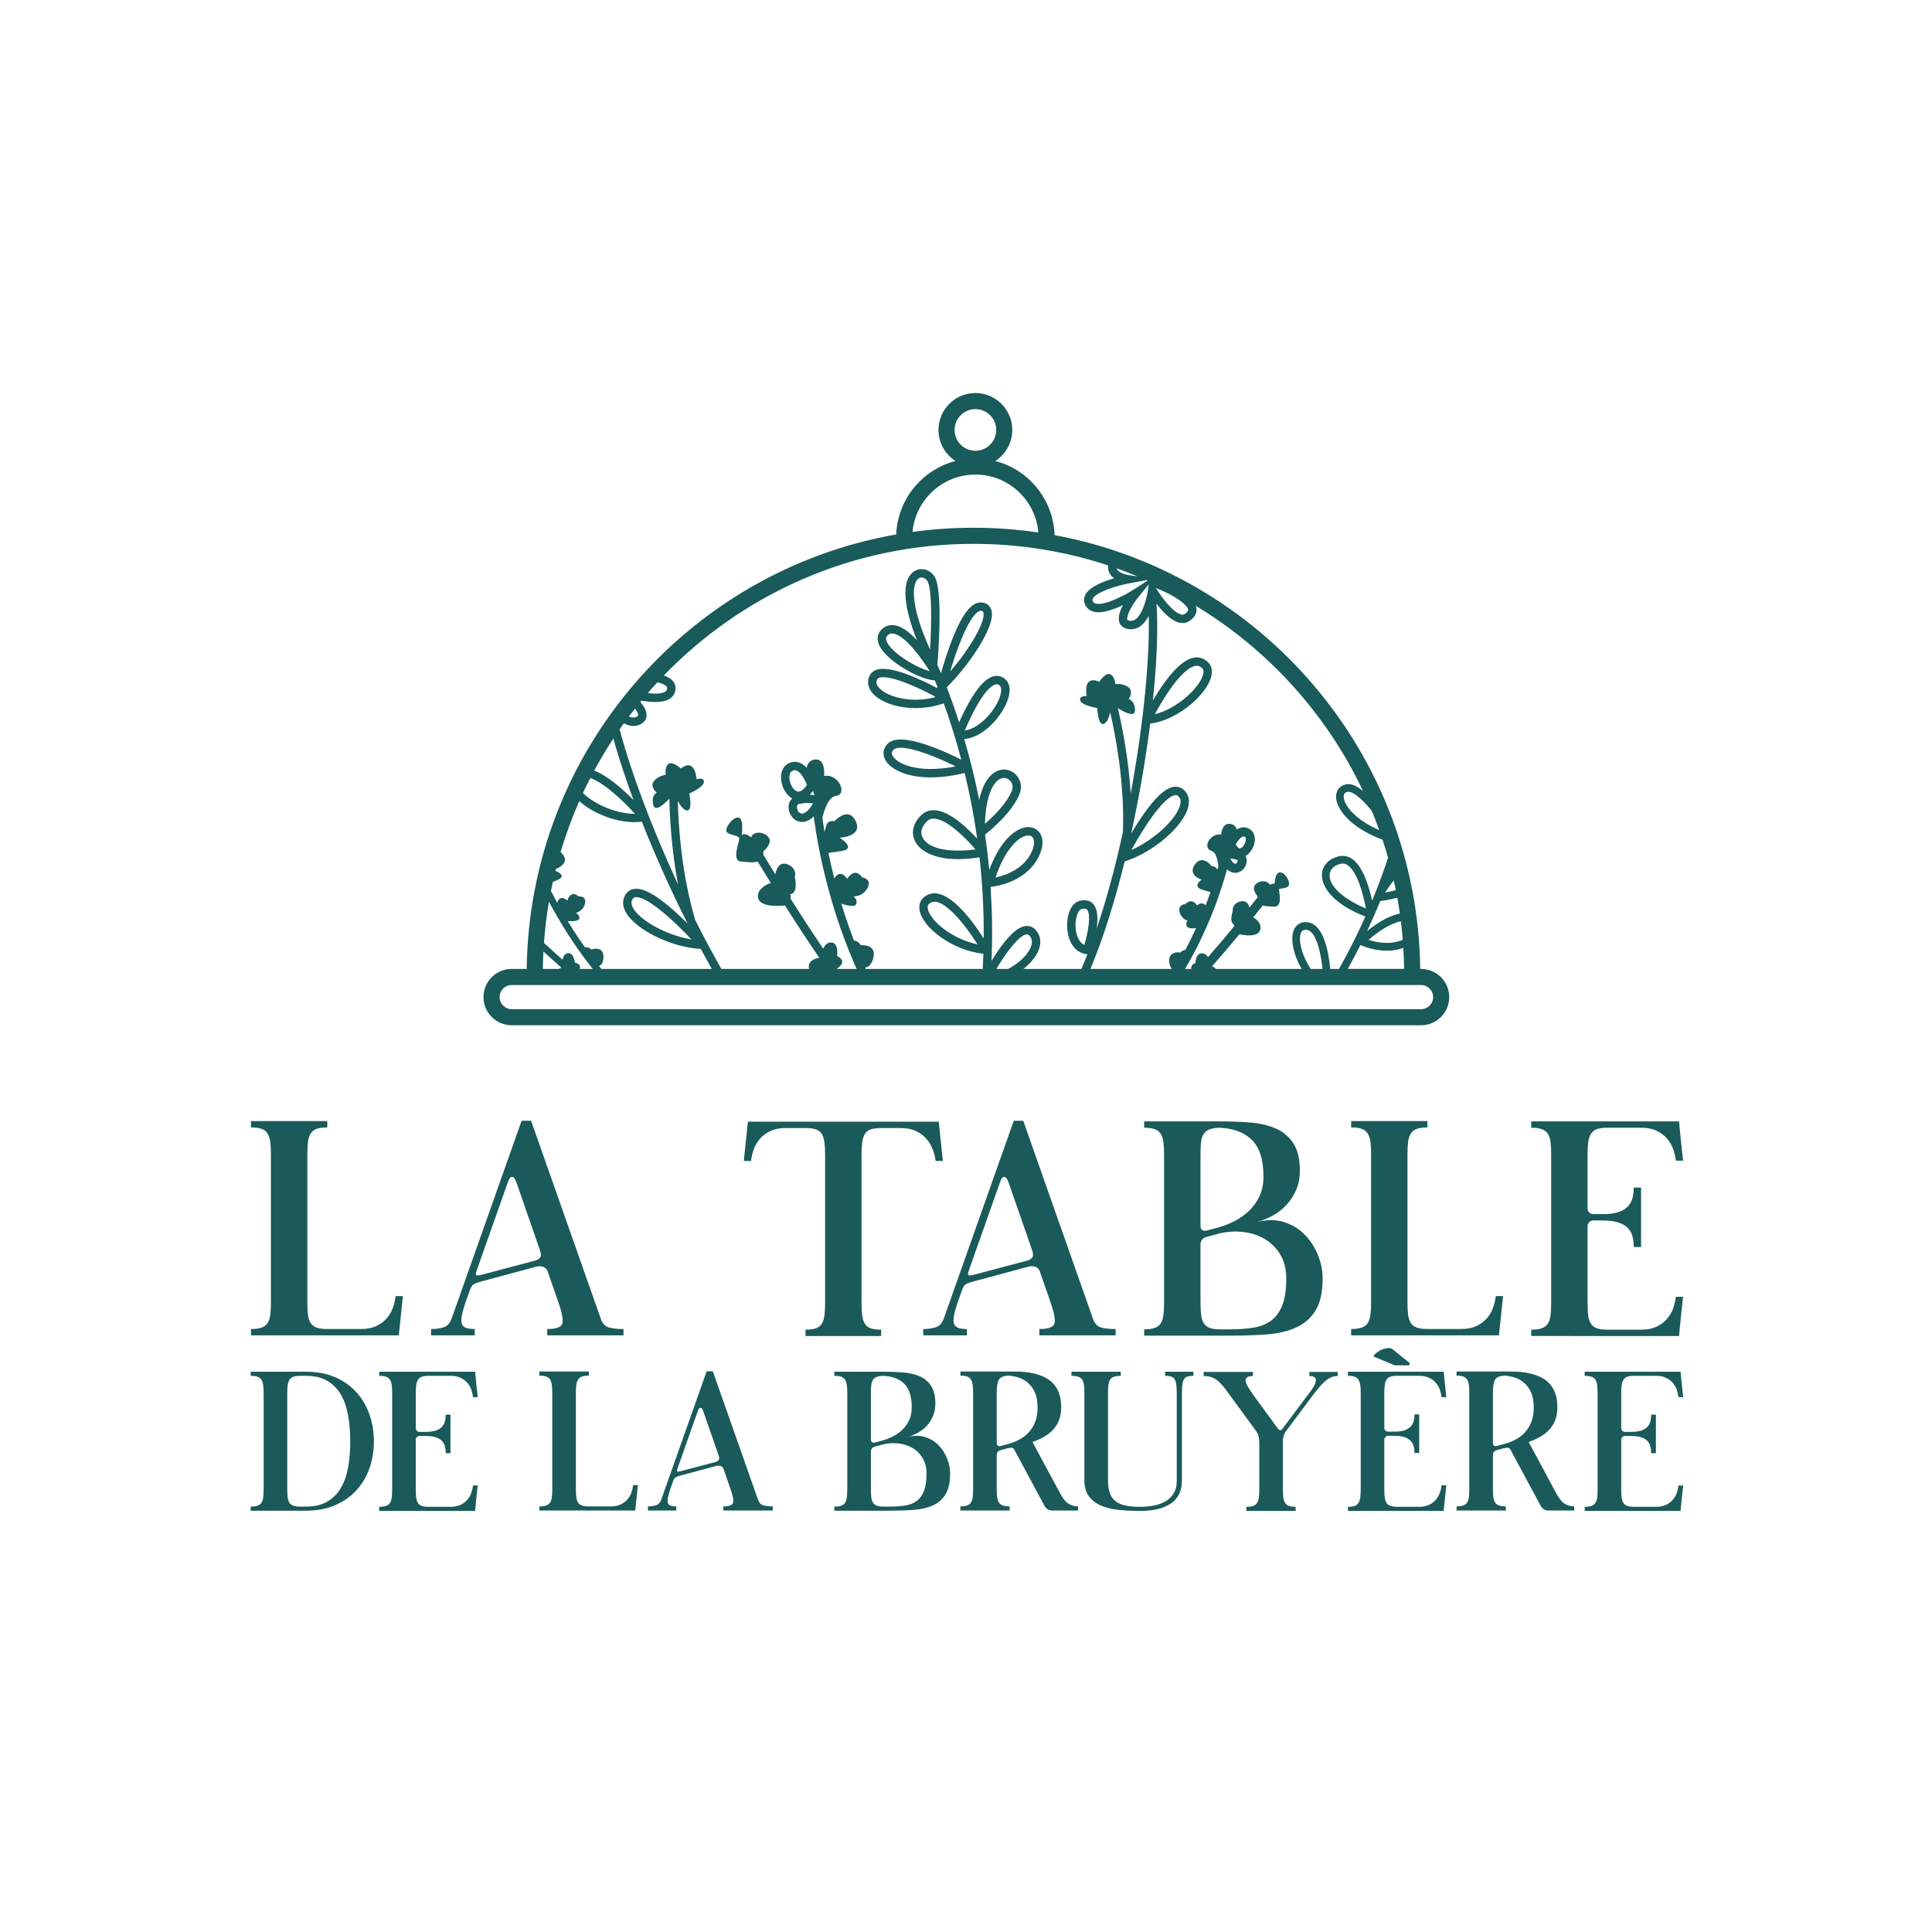 <?xml version="1.0" encoding="UTF-8" standalone="no"?>
<!-- Created with Inkscape (http://www.inkscape.org/) -->

<svg
   version="1.1"
   id="svg2"
   xml:space="preserve"
   width="1333.333"
   height="1333.333"
   viewBox="0 0 1333.333 1333.333"
   sodipodi:docname="LTDLB_LOGO.ai"
   xmlns:inkscape="http://www.inkscape.org/namespaces/inkscape"
   xmlns:sodipodi="http://sodipodi.sourceforge.net/DTD/sodipodi-0.dtd"
   xmlns="http://www.w3.org/2000/svg"
   xmlns:svg="http://www.w3.org/2000/svg"><defs
     id="defs6"><clipPath
       clipPathUnits="userSpaceOnUse"
       id="clipPath16"><path
         d="M 0,1000 H 1000 V 0 H 0 Z"
         id="path14" /></clipPath></defs><sodipodi:namedview
     id="namedview4"
     pagecolor="#ffffff"
     bordercolor="#666666"
     borderopacity="1.0"
     inkscape:pageshadow="2"
     inkscape:pageopacity="0.0"
     inkscape:pagecheckerboard="0" /><g
     id="g8"
     inkscape:groupmode="layer"
     inkscape:label="LTDLB_LOGO"
     transform="matrix(1.333,0,0,-1.333,0,1333.333)"><g
       id="g10"><g
         id="g12"
         clip-path="url(#clipPath16)"><g
           id="g18"
           transform="translate(180.284,240.862)"><path
             d="m 0,0 c -0.709,-4.11 -1.932,-7.689 -3.667,-10.734 -1.736,-3.048 -4.092,-5.457 -7.067,-7.228 -2.977,-1.772 -6.697,-2.657 -11.161,-2.657 h -2.975 c -1.488,0 -2.676,0.159 -3.561,0.478 -0.886,0.319 -1.559,0.832 -2.019,1.541 -0.462,0.707 -0.763,1.648 -0.904,2.817 -0.143,1.169 -0.212,2.567 -0.212,4.198 v 49.528 c 0,1.629 0.069,3.03 0.212,4.199 0.141,1.17 0.442,2.126 0.904,2.87 0.46,0.744 1.133,1.275 2.019,1.593 0.885,0.32 2.073,0.479 3.561,0.479 h 2.975 c 4.464,0 8.184,-0.887 11.161,-2.657 2.975,-1.772 5.331,-4.198 7.067,-7.281 C -1.932,34.064 -0.709,30.468 0,26.358 0.707,22.248 1.062,17.855 1.062,13.18 1.062,8.503 0.707,4.108 0,0 m 4.146,38.688 c -2.977,3.257 -6.644,5.827 -11.001,7.706 -4.358,1.876 -9.372,2.816 -15.04,2.816 h -28.59 v -2.126 c 1.488,0 2.673,-0.159 3.56,-0.479 0.886,-0.318 1.558,-0.849 2.02,-1.593 0.46,-0.744 0.76,-1.7 0.903,-2.87 0.142,-1.169 0.213,-2.57 0.213,-4.199 v -49.528 c 0,-1.631 -0.071,-3.029 -0.213,-4.198 -0.143,-1.169 -0.443,-2.11 -0.903,-2.817 -0.462,-0.709 -1.134,-1.222 -2.02,-1.541 -0.887,-0.319 -2.072,-0.478 -3.56,-0.478 v -2.126 h 28.59 c 5.668,0 10.682,0.938 15.04,2.816 4.357,1.877 8.024,4.428 11.001,7.653 2.975,3.223 5.242,7.015 6.801,11.373 1.558,4.357 2.338,9.05 2.338,14.083 0,4.958 -0.78,9.634 -2.338,14.029 -1.559,4.393 -3.826,8.219 -6.801,11.479"
             style="fill:#1a5a5a;fill-opacity:1;fill-rule:nonzero;stroke:none"
             id="path20" /></g><g
           id="g22"
           transform="translate(215.465,283.021)"><path
             d="m 0,0 c 0.142,1.143 0.441,2.088 0.904,2.838 0.46,0.75 1.116,1.284 1.966,1.606 0.85,0.321 2.02,0.482 3.507,0.482 h 11.479 c 1.983,0 3.684,-0.337 5.102,-1.01 1.417,-0.674 2.586,-1.541 3.507,-2.604 0.92,-1.063 1.611,-2.249 2.072,-3.56 0.46,-1.313 0.762,-2.605 0.904,-3.88 h 2.445 c -0.284,2.267 -0.532,4.482 -0.744,6.644 -0.212,2.16 -0.425,4.338 -0.638,6.536 H -19.131 V 4.926 c 1.488,0 2.673,-0.161 3.561,-0.481 0.884,-0.32 1.557,-0.834 2.018,-1.545 0.461,-0.712 0.761,-1.652 0.905,-2.825 0.14,-1.173 0.212,-2.578 0.212,-4.212 v -49.791 c 0,-1.635 -0.072,-3.022 -0.212,-4.158 -0.144,-1.138 -0.444,-2.06 -0.905,-2.771 -0.461,-0.711 -1.134,-1.228 -2.018,-1.546 -0.888,-0.321 -2.073,-0.481 -3.561,-0.481 v -2.126 h 49.635 c 0.213,2.197 0.426,4.375 0.638,6.537 0.212,2.16 0.46,4.374 0.744,6.643 h -2.445 c -0.142,-1.275 -0.444,-2.569 -0.904,-3.88 -0.461,-1.311 -1.152,-2.497 -2.072,-3.56 -0.921,-1.063 -2.09,-1.931 -3.507,-2.604 -1.418,-0.674 -3.119,-1.01 -5.102,-1.01 H 6.377 c -1.487,0 -2.657,0.16 -3.507,0.481 -0.85,0.318 -1.506,0.833 -1.966,1.544 -0.463,0.711 -0.762,1.634 -0.904,2.771 -0.143,1.136 -0.213,2.523 -0.213,4.159 v 25.795 c 0,0.497 0.177,0.941 0.532,1.332 0.354,0.391 0.814,0.586 1.382,0.586 H 4.89 c 2.126,0 3.879,-0.23 5.26,-0.69 1.382,-0.462 2.445,-1.081 3.189,-1.861 0.744,-0.78 1.257,-1.718 1.541,-2.816 0.282,-1.1 0.425,-2.285 0.425,-3.561 h 2.445 v 19.982 h -2.445 c 0,-1.275 -0.143,-2.444 -0.425,-3.507 -0.284,-1.063 -0.797,-2.003 -1.541,-2.816 -0.744,-0.816 -1.807,-1.453 -3.189,-1.913 C 8.769,-23.86 7.016,-24.09 4.89,-24.09 H 1.701 c -0.568,0 -1.028,0.196 -1.382,0.588 -0.355,0.392 -0.532,0.839 -0.532,1.34 v 17.987 c 0,1.642 0.07,3.032 0.213,4.175"
             style="fill:#1a5a5a;fill-opacity:1;fill-rule:nonzero;stroke:none"
             id="path24" /></g><g
           id="g26"
           transform="translate(326.904,227.523)"><path
             d="m 0,0 c -0.462,-1.312 -1.152,-2.497 -2.072,-3.561 -0.923,-1.062 -2.092,-1.931 -3.508,-2.603 -1.418,-0.675 -3.119,-1.01 -5.102,-1.01 h -11.372 c -1.488,0 -2.675,0.159 -3.56,0.479 -0.887,0.318 -1.56,0.832 -2.02,1.541 -0.462,0.707 -0.762,1.647 -0.904,2.816 -0.143,1.169 -0.212,2.567 -0.212,4.198 v 49.635 c 0,1.629 0.069,3.011 0.212,4.145 0.142,1.132 0.442,2.073 0.904,2.817 0.46,0.744 1.133,1.275 2.02,1.594 0.885,0.319 2.072,0.478 3.56,0.478 v 2.126 h -25.615 v -2.126 c 1.488,0 2.674,-0.159 3.561,-0.478 0.885,-0.319 1.557,-0.85 2.019,-1.594 0.46,-0.744 0.761,-1.685 0.903,-2.817 0.142,-1.134 0.213,-2.516 0.213,-4.145 V 1.86 c 0,-1.631 -0.071,-3.029 -0.213,-4.198 -0.142,-1.169 -0.443,-2.109 -0.903,-2.816 -0.462,-0.709 -1.134,-1.223 -2.019,-1.541 -0.887,-0.32 -2.073,-0.479 -3.561,-0.479 V -9.3 H 1.967 L 3.348,3.88 H 0.903 C 0.76,2.604 0.46,1.311 0,0"
             style="fill:#1a5a5a;fill-opacity:1;fill-rule:nonzero;stroke:none"
             id="path28" /></g><g
           id="g30"
           transform="translate(372.074,244.37)"><path
             d="m 0,0 c -0.39,-0.497 -0.975,-0.851 -1.753,-1.063 l -18.069,-4.784 c -1.063,-0.283 -1.631,-0.264 -1.7,0.054 -0.072,0.319 -0.037,0.69 0.105,1.116 l 10.629,30.078 c 0.353,1.064 0.797,1.612 1.329,1.648 0.531,0.035 1.01,-0.515 1.435,-1.648 L -0.159,2.763 C 0.336,1.416 0.389,0.495 0,0 M 20.354,-20.509 -3.029,45.915 H -6.218 L -29.6,-20.187 c -0.568,-1.705 -1.453,-2.771 -2.657,-3.196 -1.206,-0.426 -2.657,-0.638 -4.358,-0.638 v -2.125 h 14.667 v 2.125 c -1.205,0 -2.162,0.124 -2.869,0.373 -0.709,0.247 -1.188,0.69 -1.436,1.328 -0.249,0.637 -0.265,1.541 -0.053,2.71 0.213,1.169 0.638,2.711 1.276,4.624 l 1.488,4.144 c 0.355,0.991 0.797,1.629 1.328,1.913 0.532,0.283 1.186,0.532 1.967,0.744 l 18.919,5.102 C 0.585,-2.657 1.859,-3.154 2.498,-4.57 L 6.111,-14.986 C 7.387,-18.6 7.828,-21.01 7.439,-22.214 7.05,-23.419 5.367,-24.021 2.392,-24.021 v -2.125 h 25.613 v 2.125 c -2.055,0 -3.702,0.176 -4.942,0.532 -1.24,0.355 -2.143,1.348 -2.709,2.98"
             style="fill:#1a5a5a;fill-opacity:1;fill-rule:nonzero;stroke:none"
             id="path32" /></g><g
           id="g34"
           transform="translate(478.41,228.481)"><path
             d="m 0,0 c -0.85,-2.232 -2.072,-3.97 -3.666,-5.208 -1.595,-1.241 -3.579,-2.057 -5.952,-2.444 -2.375,-0.391 -5.085,-0.585 -8.131,-0.585 h -3.188 c -1.489,0 -2.658,0.159 -3.508,0.478 -0.85,0.319 -1.506,0.832 -1.966,1.541 -0.462,0.707 -0.763,1.648 -0.903,2.817 -0.144,1.169 -0.213,2.567 -0.213,4.198 v 19.344 c 0,1.417 0.673,2.301 2.019,2.657 l 3.507,0.957 c 2.834,0.778 5.65,1.025 8.45,0.743 2.798,-0.283 5.296,-1.062 7.493,-2.338 2.196,-1.275 3.968,-3.029 5.314,-5.262 C 0.602,14.667 1.275,11.991 1.275,8.874 1.275,5.189 0.851,2.231 0,0 m -27.527,50.325 c 0,1.558 0.052,2.904 0.159,4.039 0.106,1.133 0.373,2.074 0.798,2.817 0.424,0.744 1.045,1.292 1.859,1.647 0.815,0.354 1.93,0.567 3.348,0.638 4.747,-0.143 8.431,-1.488 11.054,-4.039 2.621,-2.551 3.933,-6.661 3.933,-12.328 0,-2.482 -0.444,-4.677 -1.329,-6.59 -0.887,-1.914 -2.057,-3.561 -3.508,-4.943 -1.453,-1.381 -3.119,-2.55 -4.995,-3.507 -1.878,-0.956 -3.773,-1.684 -5.687,-2.179 l -3.613,-0.956 c -0.568,-0.144 -1.047,-0.071 -1.434,0.213 -0.391,0.281 -0.585,0.672 -0.585,1.169 z M 7.44,23.595 c -1.913,1.948 -4.234,3.348 -6.961,4.198 -2.729,0.851 -5.758,0.851 -9.087,0 1.841,0.495 3.629,1.223 5.367,2.179 1.735,0.957 3.276,2.161 4.623,3.614 1.346,1.451 2.427,3.135 3.242,5.048 0.813,1.914 1.222,4.039 1.222,6.378 0,3.967 -0.744,7.067 -2.232,9.3 -1.488,2.231 -3.472,3.878 -5.952,4.941 -2.481,1.063 -5.333,1.718 -8.556,1.967 -3.225,0.247 -6.537,0.372 -9.938,0.372 h -25.614 v -2.126 c 1.488,0 2.674,-0.159 3.561,-0.479 0.885,-0.318 1.558,-0.849 2.019,-1.593 0.461,-0.745 0.761,-1.701 0.903,-2.871 0.142,-1.169 0.213,-2.569 0.213,-4.198 V 0.797 c 0,-1.631 -0.071,-3.029 -0.213,-4.198 -0.142,-1.169 -0.442,-2.11 -0.903,-2.817 -0.461,-0.709 -1.134,-1.222 -2.019,-1.541 -0.887,-0.319 -2.073,-0.478 -3.561,-0.478 v -2.126 h 28.697 c 4.464,0 8.609,0.141 12.436,0.425 3.826,0.283 7.137,1.063 9.937,2.338 2.798,1.276 4.977,3.205 6.536,5.792 1.559,2.586 2.339,6.147 2.339,10.682 0,2.621 -0.531,5.243 -1.595,7.865 -1.062,2.621 -2.55,4.907 -4.464,6.856"
             style="fill:#1a5a5a;fill-opacity:1;fill-rule:nonzero;stroke:none"
             id="path36" /></g><g
           id="g38"
           transform="translate(527.355,254.732)"><path
             d="M 0,0 C -1.879,-0.957 -3.811,-1.684 -5.793,-2.179 L -9.3,-3.135 c -0.568,-0.143 -1.047,-0.071 -1.435,0.212 -0.391,0.282 -0.584,0.673 -0.584,1.169 v 26.04 c 0,3.117 0.335,5.367 1.008,6.749 0.673,1.382 2.356,2.143 5.05,2.285 1.416,-0.071 3.011,-0.355 4.782,-0.85 1.77,-0.496 3.418,-1.347 4.943,-2.551 1.522,-1.206 2.799,-2.87 3.826,-4.995 1.026,-2.126 1.541,-4.82 1.541,-8.077 C 9.831,13.87 9.388,11.301 8.503,9.141 7.615,6.979 6.446,5.154 4.995,3.667 3.542,2.179 1.876,0.957 0,0 M 21.628,-27.899 7.174,-1.01 c 2.055,0.707 3.985,1.558 5.792,2.551 1.806,0.991 3.384,2.195 4.73,3.613 1.345,1.417 2.408,3.083 3.189,4.996 0.778,1.913 1.169,4.146 1.169,6.697 0,3.117 -0.443,5.756 -1.325,7.918 -0.884,2.16 -2.086,3.914 -3.606,5.26 -1.521,1.345 -3.235,2.392 -5.144,3.136 -1.91,0.744 -3.871,1.292 -5.884,1.648 -2.015,0.353 -4.03,0.547 -6.044,0.584 -2.016,0.035 -3.836,0.053 -5.46,0.053 H -30.132 V 33.32 c 1.488,0 2.657,-0.159 3.508,-0.478 0.85,-0.319 1.504,-0.85 1.966,-1.594 0.46,-0.744 0.76,-1.685 0.903,-2.817 0.141,-1.134 0.212,-2.516 0.212,-4.145 v -49.635 c 0,-1.63 -0.071,-3.029 -0.212,-4.198 -0.143,-1.169 -0.443,-2.109 -0.903,-2.816 -0.462,-0.709 -1.116,-1.223 -1.966,-1.541 -0.851,-0.32 -2.02,-0.479 -3.508,-0.479 v -2.126 h 25.509 v 2.126 c -1.488,0 -2.677,0.159 -3.562,0.479 -0.886,0.318 -1.559,0.832 -2.019,1.541 -0.461,0.707 -0.762,1.647 -0.903,2.816 -0.143,1.169 -0.212,2.568 -0.212,4.198 v 17.325 c 0,1.488 0.671,2.408 2.011,2.763 l 3.496,0.957 c 0.635,0.141 1.29,0.247 1.96,0.319 0.671,0.069 1.219,-0.285 1.643,-1.063 l 15.786,-29.335 c 0.353,-0.568 0.848,-1.063 1.484,-1.488 0.633,-0.425 1.341,-0.638 2.119,-0.638 h 13.589 v 2.126 c -1.631,0 -3.189,0.407 -4.677,1.222 -1.488,0.814 -2.976,2.568 -4.464,5.262"
             style="fill:#1a5a5a;fill-opacity:1;fill-rule:nonzero;stroke:none"
             id="path40" /></g><g
           id="g42"
           transform="translate(603.188,287.946)"><path
             d="m 0,0 c 1.204,0 2.195,-0.107 2.977,-0.32 0.778,-0.213 1.397,-0.64 1.859,-1.278 0.46,-0.637 0.778,-1.56 0.956,-2.766 0.177,-1.207 0.267,-2.769 0.267,-4.685 v -45.135 c 0,-2.768 -0.571,-5.04 -1.706,-6.813 -1.138,-1.774 -2.613,-3.159 -4.424,-4.152 -1.815,-0.994 -3.857,-1.685 -6.13,-2.076 -2.276,-0.39 -4.514,-0.585 -6.716,-0.585 -3.056,0 -5.633,0.23 -7.729,0.692 -2.097,0.462 -3.802,1.223 -5.118,2.288 -1.315,1.064 -2.273,2.466 -2.878,4.205 -0.604,1.738 -0.905,3.886 -0.905,6.441 v 45.135 c 0,1.632 0.069,3.034 0.212,4.205 0.142,1.17 0.426,2.111 0.851,2.822 0.424,0.709 1.079,1.223 1.966,1.542 0.885,0.319 2.073,0.48 3.561,0.48 V 2.126 H -48.466 V 0 c 1.488,0 2.674,-0.161 3.561,-0.48 0.884,-0.319 1.557,-0.833 2.019,-1.542 0.46,-0.711 0.761,-1.652 0.904,-2.822 0.141,-1.171 0.212,-2.573 0.212,-4.204 v -45.134 c 0,-3.406 0.779,-6.137 2.338,-8.195 1.558,-2.06 3.649,-3.655 6.271,-4.792 2.621,-1.136 5.686,-1.88 9.194,-2.234 3.507,-0.355 7.209,-0.533 11.107,-0.533 2.975,0 5.756,0.267 8.343,0.798 2.585,0.532 4.871,1.402 6.856,2.609 1.982,1.206 3.542,2.82 4.676,4.842 1.132,2.023 1.7,4.524 1.7,7.505 v 45.134 c 0,1.915 0.089,3.477 0.266,4.684 0.176,1.206 0.478,2.129 0.903,2.766 0.426,0.638 1.026,1.065 1.807,1.278 C 12.47,-0.107 13.461,0 14.667,0 V 2.126 L 0,2.126 Z"
             style="fill:#1a5a5a;fill-opacity:1;fill-rule:nonzero;stroke:none"
             id="path44" /></g><g
           id="g46"
           transform="translate(677.906,287.84)"><path
             d="M 0,0 C 2.408,0 3.523,-0.815 3.348,-2.444 3.17,-4.075 1.947,-6.308 -0.319,-9.141 L -14.03,-27.422 c -0.284,-0.425 -0.638,-0.62 -1.063,-0.584 -0.426,0.035 -0.78,0.23 -1.062,0.584 l -13.606,18.601 c -0.849,1.275 -1.577,2.444 -2.177,3.507 -0.604,1.063 -0.958,1.983 -1.064,2.763 -0.106,0.78 0.123,1.399 0.69,1.861 0.567,0.46 1.595,0.69 3.083,0.69 V 2.126 H -54.737 V 0 c 1.488,0 2.78,-0.178 3.88,-0.531 1.097,-0.356 2.126,-0.904 3.082,-1.648 0.956,-0.743 1.894,-1.665 2.816,-2.762 0.92,-1.1 1.913,-2.393 2.977,-3.88 l 14.241,-19.45 c 0.566,-0.709 0.992,-1.506 1.275,-2.392 0.283,-0.887 0.461,-2.037 0.532,-3.454 v -24.551 c 0,-1.631 -0.071,-3.013 -0.212,-4.145 -0.143,-1.135 -0.444,-2.074 -0.904,-2.818 -0.462,-0.743 -1.135,-1.275 -2.019,-1.594 -0.887,-0.318 -2.074,-0.478 -3.561,-0.478 v -2.126 h 25.508 v 2.126 c -1.487,0 -2.657,0.16 -3.507,0.478 -0.85,0.319 -1.506,0.851 -1.966,1.594 -0.462,0.744 -0.762,1.683 -0.903,2.818 -0.144,1.132 -0.213,2.514 -0.213,4.145 v 24.551 c 0,1.417 0.159,2.567 0.479,3.454 0.318,0.886 0.759,1.683 1.328,2.392 L 2.869,-8.503 c 1.204,1.488 2.285,2.764 3.241,3.826 0.957,1.064 1.877,1.931 2.764,2.605 0.886,0.673 1.788,1.185 2.71,1.541 C 12.504,-0.178 13.532,0 14.667,0 V 2.126 H 0 Z"
             style="fill:#1a5a5a;fill-opacity:1;fill-rule:nonzero;stroke:none"
             id="path48" /></g><g
           id="g50"
           transform="translate(716.908,283.049)"><path
             d="m 0,0 c 0.142,1.132 0.425,2.075 0.85,2.806 0.423,0.755 1.085,1.297 1.981,1.604 0.872,0.329 2.052,0.495 3.56,0.495 h 11.462 c 1.98,0 3.701,-0.354 5.116,-1.014 1.415,-0.684 2.57,-1.533 3.49,-2.618 0.92,-1.061 1.627,-2.241 2.075,-3.561 0.472,-1.297 0.778,-2.594 0.92,-3.867 h 2.428 c -0.211,2.264 -0.447,4.481 -0.683,6.65 -0.235,2.052 -0.448,4.127 -0.66,6.226 0,0.093 -0.023,0.212 -0.023,0.306 H 18.465 13.018 -19.029 V 4.905 c 1.485,0 2.664,-0.166 3.513,-0.495 0.849,-0.307 1.509,-0.849 1.957,-1.58 0.472,-0.755 0.779,-1.698 0.92,-2.83 0.142,-1.132 0.213,-2.524 0.213,-4.151 v -49.615 c 0,-1.628 -0.071,-3.018 -0.213,-4.197 -0.141,-1.18 -0.448,-2.123 -0.92,-2.877 -0.448,-0.732 -1.108,-1.273 -1.957,-1.603 -0.849,-0.308 -2.028,-0.473 -3.513,-0.473 v -2.122 h 49.545 c 0.212,2.193 0.423,4.386 0.683,6.58 0.236,2.216 0.472,4.433 0.683,6.696 h -2.428 c -0.142,-1.273 -0.448,-2.57 -0.92,-3.866 -0.448,-1.321 -1.155,-2.524 -2.075,-3.609 -0.92,-1.108 -2.075,-2.004 -3.49,-2.664 -1.415,-0.684 -3.136,-1.015 -5.116,-1.015 H 6.391 c -1.508,0 -2.688,0.189 -3.56,0.543 -0.896,0.354 -1.558,0.872 -1.981,1.579 -0.425,0.708 -0.708,1.651 -0.85,2.831 -0.141,1.155 -0.212,2.569 -0.212,4.197 v 25.61 c 0,0.495 0.19,0.966 0.59,1.39 0.378,0.425 0.873,0.637 1.438,0.637 h 3.067 c 2.145,0 3.89,-0.235 5.281,-0.707 1.368,-0.448 2.452,-1.084 3.231,-1.91 0.778,-0.802 1.321,-1.745 1.604,-2.806 0.283,-1.061 0.424,-2.24 0.424,-3.514 h 2.43 v 19.974 h -2.43 c 0,-1.273 -0.141,-2.429 -0.424,-3.49 -0.283,-1.062 -0.826,-2.005 -1.604,-2.83 -0.779,-0.802 -1.863,-1.439 -3.231,-1.91 -1.391,-0.471 -3.136,-0.685 -5.281,-0.685 H 1.816 c -0.565,0 -1.06,0.19 -1.438,0.59 -0.4,0.378 -0.59,0.826 -0.59,1.321 v 17.922 c 0,1.627 0.071,3.018 0.212,4.174"
             style="fill:#1a5a5a;fill-opacity:1;fill-rule:nonzero;stroke:none"
             id="path52" /></g><g
           id="g54"
           transform="translate(718.606,302.315)"><path
             d="M 0,0 C -0.92,-0.071 -1.862,-0.283 -2.806,-0.637 -3.772,-1.015 -4.691,-1.51 -5.564,-2.146 -6.46,-2.783 -7.145,-3.49 -7.64,-4.291 L 3.3,-8.877 c 0.095,-0.04 0.196,-0.061 0.3,-0.061 h 6.893 c 0.732,0 1.057,0.919 0.487,1.379 L 2.123,-0.4 C 1.627,-0.071 0.92,0.071 0,0"
             style="fill:#1a5a5a;fill-opacity:1;fill-rule:nonzero;stroke:none"
             id="path56" /></g><g
           id="g58"
           transform="translate(784.241,254.732)"><path
             d="M 0,0 C -1.878,-0.957 -3.81,-1.684 -5.793,-2.179 L -9.3,-3.135 c -0.567,-0.143 -1.046,-0.071 -1.434,0.212 -0.391,0.282 -0.584,0.673 -0.584,1.169 v 26.04 c 0,3.117 0.335,5.367 1.008,6.749 0.673,1.382 2.355,2.143 5.049,2.285 1.416,-0.071 3.011,-0.355 4.782,-0.85 1.771,-0.496 3.418,-1.347 4.943,-2.551 1.522,-1.206 2.799,-2.87 3.826,-4.995 1.026,-2.126 1.541,-4.82 1.541,-8.077 C 9.831,13.87 9.388,11.301 8.503,9.141 7.616,6.979 6.447,5.154 4.995,3.667 3.542,2.179 1.876,0.957 0,0 M 21.629,-27.899 7.175,-1.01 c 2.054,0.707 3.985,1.558 5.792,2.551 1.806,0.991 3.383,2.195 4.729,3.613 1.346,1.417 2.408,3.083 3.189,4.996 0.779,1.913 1.169,4.146 1.169,6.697 0,3.117 -0.442,5.756 -1.325,7.918 -0.883,2.16 -2.086,3.914 -3.605,5.26 -1.521,1.345 -3.235,2.392 -5.144,3.136 -1.91,0.744 -3.871,1.292 -5.885,1.648 -2.014,0.353 -4.03,0.547 -6.043,0.584 -2.017,0.035 -3.837,0.053 -5.46,0.053 H -30.132 V 33.32 c 1.488,0 2.657,-0.159 3.508,-0.478 0.85,-0.319 1.505,-0.85 1.967,-1.594 0.46,-0.744 0.76,-1.685 0.902,-2.817 0.142,-1.134 0.213,-2.516 0.213,-4.145 v -49.635 c 0,-1.63 -0.071,-3.029 -0.213,-4.198 -0.142,-1.169 -0.442,-2.109 -0.902,-2.816 -0.462,-0.709 -1.117,-1.223 -1.967,-1.541 -0.851,-0.32 -2.02,-0.479 -3.508,-0.479 v -2.126 h 25.509 v 2.126 c -1.488,0 -2.676,0.159 -3.561,0.479 -0.886,0.318 -1.559,0.832 -2.019,1.541 -0.462,0.707 -0.763,1.647 -0.903,2.816 -0.144,1.169 -0.212,2.568 -0.212,4.198 v 17.325 c 0,1.488 0.67,2.408 2.011,2.763 l 3.496,0.957 c 0.635,0.141 1.29,0.247 1.96,0.319 0.671,0.069 1.219,-0.285 1.643,-1.063 l 15.786,-29.335 c 0.352,-0.568 0.847,-1.063 1.483,-1.488 0.634,-0.425 1.342,-0.638 2.12,-0.638 H 30.77 v 2.126 c -1.631,0 -3.189,0.407 -4.677,1.222 -1.488,0.814 -2.976,2.568 -4.464,5.262"
             style="fill:#1a5a5a;fill-opacity:1;fill-rule:nonzero;stroke:none"
             id="path60" /></g><g
           id="g62"
           transform="translate(868.1,227.31)"><path
             d="m 0,0 c -0.461,-1.312 -1.152,-2.497 -2.072,-3.56 -0.922,-1.063 -2.091,-1.931 -3.507,-2.604 -1.419,-0.674 -3.119,-1.01 -5.103,-1.01 H -22.16 c -1.488,0 -2.657,0.16 -3.507,0.481 -0.851,0.318 -1.507,0.833 -1.967,1.544 -0.462,0.711 -0.762,1.634 -0.903,2.771 -0.143,1.136 -0.213,2.523 -0.213,4.159 v 25.795 c 0,0.497 0.176,0.941 0.532,1.332 0.354,0.391 0.813,0.586 1.381,0.586 h 3.189 c 2.126,0 3.879,-0.23 5.261,-0.69 1.382,-0.462 2.445,-1.081 3.189,-1.861 0.744,-0.78 1.257,-1.718 1.541,-2.816 0.282,-1.1 0.425,-2.285 0.425,-3.561 h 2.444 v 19.982 h -2.444 c 0,-1.276 -0.143,-2.444 -0.425,-3.507 -0.284,-1.063 -0.797,-2.003 -1.541,-2.816 -0.744,-0.816 -1.807,-1.454 -3.189,-1.913 -1.382,-0.462 -3.135,-0.692 -5.261,-0.692 h -3.189 c -0.568,0 -1.027,0.196 -1.381,0.588 -0.356,0.392 -0.532,0.839 -0.532,1.34 v 17.987 c 0,1.642 0.07,3.032 0.213,4.175 0.141,1.143 0.441,2.088 0.903,2.838 0.46,0.75 1.116,1.284 1.967,1.606 0.85,0.321 2.019,0.482 3.507,0.482 h 11.478 c 1.984,0 3.684,-0.337 5.103,-1.01 1.416,-0.674 2.585,-1.541 3.507,-2.605 0.92,-1.062 1.611,-2.249 2.072,-3.559 0.46,-1.313 0.761,-2.605 0.903,-3.88 h 2.445 c -0.285,2.267 -0.532,4.481 -0.744,6.644 -0.212,2.16 -0.425,4.338 -0.638,6.536 h -49.635 v -2.126 c 1.488,0 2.675,-0.161 3.562,-0.481 0.884,-0.32 1.557,-0.834 2.019,-1.545 0.459,-0.712 0.76,-1.652 0.902,-2.825 0.142,-1.173 0.213,-2.578 0.213,-4.212 V 1.782 c 0,-1.636 -0.071,-3.022 -0.213,-4.158 -0.142,-1.138 -0.443,-2.061 -0.902,-2.771 -0.462,-0.711 -1.135,-1.228 -2.019,-1.546 -0.887,-0.321 -2.074,-0.481 -3.562,-0.481 V -9.3 H 1.966 c 0.213,2.196 0.426,4.375 0.638,6.537 0.212,2.16 0.459,4.374 0.744,6.643 H 0.903 C 0.761,2.604 0.46,1.311 0,0"
             style="fill:#1a5a5a;fill-opacity:1;fill-rule:nonzero;stroke:none"
             id="path64" /></g><g
           id="g66"
           transform="translate(208.601,329.216)"><path
             d="m 0,0 h -3.769 c -0.219,-1.966 -0.684,-3.961 -1.392,-5.98 -0.712,-2.023 -1.777,-3.851 -3.196,-5.49 -1.42,-1.638 -3.224,-2.977 -5.407,-4.014 -2.187,-1.04 -4.808,-1.557 -7.866,-1.557 h -17.533 c -2.293,0 -4.125,0.245 -5.489,0.737 -1.368,0.491 -2.405,1.283 -3.114,2.376 -0.711,1.091 -1.175,2.54 -1.392,4.342 -0.22,1.803 -0.327,3.959 -0.327,6.473 V 73.41 c 0,2.512 0.107,4.642 0.327,6.391 0.217,1.745 0.681,3.195 1.392,4.342 0.709,1.146 1.746,1.966 3.114,2.458 1.364,0.492 3.196,0.737 5.489,0.737 v 3.277 h -39.49 v -3.277 c 2.294,0 4.122,-0.245 5.489,-0.737 1.365,-0.492 2.401,-1.312 3.113,-2.458 0.71,-1.147 1.173,-2.597 1.394,-4.342 0.217,-1.749 0.327,-3.879 0.327,-6.391 V -3.113 c 0,-2.514 -0.11,-4.67 -0.327,-6.473 -0.221,-1.802 -0.684,-3.251 -1.394,-4.342 -0.712,-1.093 -1.748,-1.885 -3.113,-2.376 -1.367,-0.492 -3.195,-0.737 -5.489,-0.737 v -3.277 h 76.522 z"
             style="fill:#1a5a5a;fill-opacity:1;fill-rule:nonzero;stroke:none"
             id="path68" /></g><g
           id="g70"
           transform="translate(276.93,347.568)"><path
             d="m 0,0 -27.855,-7.374 c -1.64,-0.438 -2.516,-0.409 -2.624,0.082 -0.109,0.491 -0.056,1.065 0.165,1.721 l 16.386,46.372 c 0.545,1.639 1.229,2.484 2.048,2.54 0.819,0.054 1.557,-0.793 2.212,-2.54 L 2.458,5.899 C 3.221,3.822 3.303,2.401 2.703,1.639 2.102,0.873 1.201,0.327 0,0 m 6.555,-5.407 5.571,-16.059 c 1.966,-5.571 2.647,-9.286 2.049,-11.142 -0.603,-1.859 -3.196,-2.786 -7.784,-2.786 v -3.277 h 39.491 v 3.277 c -3.171,0 -5.711,0.271 -7.62,0.82 -1.913,0.548 -3.306,2.078 -4.179,4.595 L -1.967,72.427 h -4.915 l -36.05,-101.911 c -0.876,-2.627 -2.24,-4.272 -4.096,-4.926 -1.859,-0.656 -4.097,-0.984 -6.718,-0.984 v -3.277 h 22.612 v 3.277 c -1.859,0 -3.334,0.19 -4.424,0.574 -1.092,0.381 -1.831,1.064 -2.213,2.048 -0.383,0.983 -0.409,2.376 -0.081,4.178 0.329,1.803 0.983,4.179 1.966,7.128 l 2.294,6.391 c 0.546,1.528 1.23,2.512 2.048,2.949 0.82,0.436 1.829,0.819 3.032,1.147 l 29.167,7.866 c 2.949,0.655 4.916,-0.111 5.9,-2.294"
             style="fill:#1a5a5a;fill-opacity:1;fill-rule:nonzero;stroke:none"
             id="path72" /></g><g
           id="g74"
           transform="translate(426.861,319.385)"><path
             d="m 0,0 c -0.221,-1.749 -0.656,-3.196 -1.312,-4.343 -0.655,-1.146 -1.667,-1.967 -3.031,-2.458 -1.368,-0.491 -3.195,-0.737 -5.49,-0.737 v -3.277 H 29.33 v 3.277 c -2.294,0 -4.125,0.246 -5.489,0.737 -1.367,0.491 -2.375,1.312 -3.031,2.458 -0.656,1.147 -1.094,2.594 -1.311,4.343 -0.221,1.745 -0.328,3.876 -0.328,6.39 v 76.359 c 0,2.512 0.107,4.67 0.328,6.473 0.217,1.802 0.655,3.277 1.311,4.424 0.656,1.147 1.664,1.966 3.031,2.458 1.364,0.492 3.195,0.737 5.489,0.737 h 10.16 c 3.056,0 5.679,-0.52 7.864,-1.557 2.185,-1.039 3.987,-2.375 5.409,-4.014 1.418,-1.638 2.511,-3.469 3.277,-5.49 0.763,-2.022 1.254,-4.014 1.475,-5.98 h 3.768 c -0.327,3.385 -0.683,6.772 -1.065,10.159 -0.384,3.385 -0.738,6.772 -1.065,10.159 h -98.808 c -0.327,-3.387 -0.684,-6.774 -1.066,-10.159 -0.383,-3.387 -0.736,-6.774 -1.064,-10.159 h 3.768 c 0.218,1.966 0.681,3.958 1.393,5.98 0.71,2.021 1.774,3.852 3.195,5.49 1.419,1.639 3.221,2.975 5.408,4.014 2.184,1.037 4.806,1.557 7.865,1.557 h 10.323 c 2.295,0 4.122,-0.245 5.49,-0.737 1.364,-0.492 2.376,-1.311 3.031,-2.458 C -0.656,92.499 -0.221,91.024 0,89.222 0.217,87.419 0.326,85.261 0.326,82.749 V 6.39 C 0.326,3.876 0.217,1.745 0,0"
             style="fill:#1a5a5a;fill-opacity:1;fill-rule:nonzero;stroke:none"
             id="path76" /></g><g
           id="g78"
           transform="translate(501.416,341.997)"><path
             d="m 0,0 16.387,46.372 c 0.545,1.64 1.228,2.484 2.048,2.54 0.818,0.054 1.556,-0.793 2.211,-2.54 L 32.772,11.471 C 33.535,9.394 33.617,7.973 33.018,7.21 32.416,6.444 31.516,5.898 30.314,5.571 L 2.458,-1.803 C 0.818,-2.24 -0.057,-2.212 -0.164,-1.721 -0.273,-1.229 -0.221,-0.655 0,0 m -16.714,-28.839 c -1.859,-0.656 -4.097,-0.983 -6.719,-0.983 V -33.1 h 22.614 v 3.278 c -1.86,0 -3.334,0.189 -4.424,0.573 -1.094,0.381 -1.831,1.064 -2.213,2.048 -0.384,0.983 -0.41,2.376 -0.082,4.179 0.328,1.802 0.983,4.178 1.967,7.127 l 2.294,6.391 c 0.546,1.528 1.229,2.512 2.048,2.949 0.819,0.436 1.829,0.82 3.031,1.148 L 30.97,2.458 c 2.949,0.655 4.916,-0.11 5.899,-2.294 l 5.571,-16.059 c 1.966,-5.571 2.648,-9.286 2.048,-11.142 -0.601,-1.859 -3.195,-2.785 -7.784,-2.785 V -33.1 h 39.491 v 3.278 c -3.17,0 -5.71,0.27 -7.619,0.819 -1.913,0.548 -3.305,2.078 -4.179,4.596 L 28.348,77.998 h -4.915 l -36.05,-101.911 c -0.876,-2.627 -2.24,-4.272 -4.097,-4.926"
             style="fill:#1a5a5a;fill-opacity:1;fill-rule:nonzero;stroke:none"
             id="path80" /></g><g
           id="g82"
           transform="translate(626.276,312.748)"><path
             d="m 0,0 c -1.311,0.491 -2.322,1.282 -3.031,2.376 -0.711,1.091 -1.176,2.54 -1.393,4.342 -0.221,1.803 -0.328,3.959 -0.328,6.472 v 29.824 c 0,2.183 1.037,3.548 3.113,4.095 l 5.409,1.476 c 4.367,1.2 8.709,1.582 13.026,1.146 4.314,-0.437 8.165,-1.638 11.553,-3.604 3.384,-1.967 6.116,-4.67 8.193,-8.111 2.073,-3.442 3.113,-7.566 3.113,-12.372 0,-5.681 -0.656,-10.242 -1.967,-13.682 C 36.377,8.521 34.493,5.843 32.035,3.933 29.577,2.021 26.518,0.763 22.859,0.164 19.197,-0.437 15.019,-0.737 10.323,-0.737 H 5.408 C 3.113,-0.737 1.312,-0.492 0,0 m -4.752,89.55 c 0,2.401 0.082,4.478 0.246,6.226 0.164,1.746 0.574,3.196 1.23,4.343 0.655,1.148 1.609,1.991 2.867,2.54 1.255,0.545 2.974,0.872 5.162,0.983 7.317,-0.22 12.998,-2.294 17.041,-6.227 4.04,-3.933 6.062,-10.269 6.062,-19.008 0,-3.825 -0.682,-7.21 -2.047,-10.159 C 24.441,65.299 22.639,62.759 20.4,60.629 18.161,58.498 15.593,56.695 12.699,55.221 9.804,53.746 6.883,52.625 3.934,51.862 l -5.573,-1.475 c -0.875,-0.22 -1.612,-0.11 -2.212,0.328 -0.601,0.435 -0.901,1.037 -0.901,1.803 z M 29.495,-3.359 c 5.899,0.435 11.004,1.638 15.321,3.605 4.315,1.966 7.673,4.941 10.078,8.93 2.402,3.986 3.604,9.476 3.604,16.468 0,4.041 -0.818,8.084 -2.457,12.127 -1.64,4.04 -3.933,7.562 -6.883,10.568 -2.949,3.003 -6.528,5.161 -10.732,6.473 -4.207,1.31 -8.877,1.31 -14.01,0 2.839,0.762 5.597,1.883 8.274,3.358 2.676,1.476 5.052,3.332 7.128,5.572 2.075,2.237 3.742,4.834 4.998,7.783 1.255,2.95 1.884,6.227 1.884,9.832 0,6.117 -1.146,10.896 -3.44,14.337 -2.294,3.442 -5.354,5.982 -9.176,7.62 -3.826,1.639 -8.222,2.647 -13.191,3.032 -4.973,0.382 -10.079,0.573 -15.322,0.573 h -39.49 v -3.277 c 2.294,0 4.122,-0.246 5.489,-0.738 1.366,-0.491 2.402,-1.31 3.114,-2.458 0.71,-1.146 1.172,-2.621 1.393,-4.424 0.217,-1.802 0.327,-3.96 0.327,-6.472 V 13.19 c 0,-2.513 -0.11,-4.669 -0.327,-6.472 C -24.144,4.916 -24.606,3.467 -25.316,2.376 -26.028,1.282 -27.064,0.491 -28.43,0 c -1.367,-0.492 -3.195,-0.737 -5.489,-0.737 v -3.278 h 44.242 c 6.883,0 13.273,0.218 19.172,0.656"
             style="fill:#1a5a5a;fill-opacity:1;fill-rule:nonzero;stroke:none"
             id="path84" /></g><g
           id="g86"
           transform="translate(778.176,329.216)"><path
             d="m 0,0 h -3.77 c -0.218,-1.966 -0.683,-3.961 -1.391,-5.98 -0.712,-2.023 -1.777,-3.851 -3.196,-5.49 -1.421,-1.638 -3.224,-2.977 -5.408,-4.014 -2.186,-1.04 -4.808,-1.557 -7.865,-1.557 h -17.533 c -2.294,0 -4.125,0.245 -5.489,0.737 -1.369,0.491 -2.405,1.283 -3.114,2.376 -0.712,1.091 -1.175,2.54 -1.392,4.342 -0.221,1.803 -0.328,3.959 -0.328,6.473 V 73.41 c 0,2.512 0.107,4.642 0.328,6.391 0.217,1.745 0.68,3.195 1.392,4.342 0.709,1.146 1.745,1.966 3.114,2.458 1.364,0.492 3.195,0.737 5.489,0.737 v 3.277 h -39.49 v -3.277 c 2.294,0 4.122,-0.245 5.489,-0.737 1.365,-0.492 2.401,-1.312 3.113,-2.458 0.71,-1.147 1.173,-2.597 1.394,-4.342 0.217,-1.749 0.327,-3.879 0.327,-6.391 V -3.113 c 0,-2.514 -0.11,-4.67 -0.327,-6.473 -0.221,-1.802 -0.684,-3.251 -1.394,-4.342 -0.712,-1.093 -1.748,-1.885 -3.113,-2.376 -1.367,-0.492 -3.195,-0.737 -5.489,-0.737 v -3.277 h 76.522 z"
             style="fill:#1a5a5a;fill-opacity:1;fill-rule:nonzero;stroke:none"
             id="path88" /></g><g
           id="g90"
           transform="translate(870.264,318.647)"><path
             d="M 0,0 C 0.328,3.331 0.71,6.744 1.148,10.242 H -2.621 C -2.841,8.275 -3.305,6.281 -4.014,4.261 -4.726,2.238 -5.791,0.41 -7.209,-1.229 -8.63,-2.867 -10.433,-4.206 -12.616,-5.243 -14.804,-6.282 -17.425,-6.8 -20.482,-6.8 h -17.697 c -2.294,0 -4.096,0.246 -5.408,0.74 -1.309,0.492 -2.321,1.286 -3.031,2.381 -0.711,1.096 -1.175,2.52 -1.392,4.274 -0.22,1.751 -0.328,3.888 -0.328,6.41 v 39.77 c 0,0.766 0.271,1.45 0.819,2.053 0.545,0.603 1.255,0.904 2.13,0.904 h 4.916 c 3.278,0 5.981,-0.355 8.111,-1.065 2.131,-0.712 3.769,-1.667 4.916,-2.867 1.147,-1.203 1.938,-2.651 2.376,-4.343 0.435,-1.694 0.656,-3.522 0.656,-5.489 h 3.768 v 30.805 h -3.768 c 0,-1.965 -0.221,-3.768 -0.656,-5.407 -0.438,-1.638 -1.229,-3.088 -2.376,-4.342 -1.147,-1.256 -2.785,-2.24 -4.916,-2.95 -2.13,-0.712 -4.833,-1.064 -8.111,-1.064 h -4.916 c -0.875,0 -1.585,0.302 -2.13,0.906 -0.548,0.605 -0.819,1.293 -0.819,2.065 v 27.732 c 0,2.529 0.108,4.675 0.328,6.436 0.217,1.762 0.681,3.219 1.392,4.376 0.71,1.155 1.722,1.979 3.031,2.476 1.312,0.494 3.114,0.742 5.408,0.742 h 17.697 c 3.057,0 5.678,-0.519 7.866,-1.556 2.183,-1.04 3.986,-2.376 5.407,-4.015 1.418,-1.638 2.483,-3.469 3.195,-5.489 0.709,-2.023 1.173,-4.015 1.393,-5.981 H 1.148 C 0.71,84.197 0.328,87.609 0,90.943 c -0.327,3.331 -0.655,6.69 -0.982,10.078 h -76.523 v -3.278 c 2.293,0 4.122,-0.248 5.489,-0.739 1.365,-0.494 2.402,-1.288 3.114,-2.384 0.709,-1.097 1.173,-2.548 1.392,-4.355 0.217,-1.808 0.327,-3.974 0.327,-6.493 V 7.008 c 0,-2.522 -0.11,-4.659 -0.327,-6.411 -0.219,-1.753 -0.683,-3.177 -1.392,-4.273 -0.712,-1.096 -1.749,-1.892 -3.114,-2.384 -1.367,-0.494 -3.196,-0.74 -5.489,-0.74 v -3.277 H -0.982 C -0.655,-6.692 -0.327,-3.333 0,0"
             style="fill:#1a5a5a;fill-opacity:1;fill-rule:nonzero;stroke:none"
             id="path92" /></g><g
           id="g94"
           transform="translate(735.724,477.776)"><path
             d="m 0,0 h -470.822 c -3.447,0 -6.25,2.803 -6.25,6.249 0,3.446 2.803,6.25 6.25,6.25 L 0,12.499 c 3.446,0 6.249,-2.804 6.249,-6.25 C 6.249,2.803 3.446,0 0,0 m -454.388,29.837 c 3.2,-2.915 6.312,-5.706 9.327,-8.353 -0.495,-0.208 -0.913,-0.427 -1.282,-0.652 h -8.359 c 0.039,3.018 0.156,6.017 0.314,9.005 m 2.869,25.789 c 2.623,-4.922 5.698,-10.303 9.274,-15.933 3.337,-5.255 7.288,-10.997 11.859,-16.912 l 0.118,-0.215 c 0,0 0.026,-0.011 0.074,-0.03 0.438,-0.565 0.9,-1.136 1.351,-1.704 h -6.786 c 1.155,2.744 -2.455,3.21 -2.455,3.21 0,0 -0.653,5.927 -4.068,4.815 -1.461,-0.476 -2.077,-1.843 -2.306,-3.252 -3.112,2.754 -6.337,5.67 -9.648,8.709 0.526,7.204 1.389,14.314 2.587,21.312 m 73.765,-19.532 c -13.426,2.245 -27.144,10.207 -30.346,16.539 -1.173,2.321 -0.589,3.654 -0.048,4.456 0.367,0.543 0.816,0.814 1.483,0.886 0.049,0.005 0.1,0.009 0.152,0.013 5.901,0.365 19.431,-11.913 28.759,-21.894 m -71.741,29.792 c 0.652,0.275 1.404,0.592 2.308,0.973 4.602,1.942 1.038,3.912 -0.965,4.754 0.077,0.311 0.147,0.625 0.226,0.936 2.408,1.039 6.881,3.66 3.403,7.791 -0.332,0.394 -0.659,0.712 -0.982,0.977 2.687,9.046 5.913,17.861 9.679,26.389 7.349,-6.597 20.686,-11.924 31.823,-10.716 0.191,0.021 0.376,0.057 0.566,0.082 6.713,-16.982 14.771,-35.059 23.608,-52.582 0.009,-0.028 0.017,-0.055 0.025,-0.083 -1.363,1.357 -2.814,2.766 -4.323,4.171 -10.265,9.558 -17.675,14.055 -22.654,13.747 -2.085,-0.121 -3.817,-1.099 -4.967,-2.804 -1.229,-1.816 -2.265,-4.826 -0.23,-8.849 4.703,-9.299 23.575,-18.672 39.067,-19.475 1.884,-3.51 3.804,-6.954 5.737,-10.365 h -57.195 c -0.4,0.491 -0.809,0.983 -1.199,1.473 1.159,0.518 2.115,1.711 2.256,4.188 0.39,6.823 -6.359,4.376 -6.359,4.376 -1.05,1.12 -2.245,1.318 -3.245,1.198 -2.313,3.26 -4.426,6.422 -6.331,9.42 -0.886,1.393 -1.74,2.771 -2.565,4.131 1.301,-0.098 5.833,-0.317 6.033,1.389 0.231,1.994 -1.884,2.795 -1.884,2.795 0,0 3.919,0.807 4.805,4.947 0.885,4.14 -3.269,3.605 -3.269,3.605 -4.265,3.72 -5.879,-2.132 -5.879,-2.132 -3.738,3.29 -4.985,-0.299 -5.227,-1.193 -1.174,2.148 -2.254,4.207 -3.256,6.173 0.31,1.569 0.651,3.127 0.994,4.684 m 19.378,53.766 c 2.993,-1.008 7.634,-3.639 14.575,-9.94 3.427,-3.112 6.489,-6.291 8.576,-8.551 -10.209,-0.117 -21.627,5.442 -26.953,10.758 1.217,2.607 2.488,5.182 3.802,7.733 m 11.94,20.454 c 2.626,-9.499 6.167,-20.288 10.44,-31.811 -5.546,5.593 -13.438,12.6 -20.344,15.211 3.068,5.684 6.369,11.225 9.904,16.6 m 101.693,-29.043 c 0.559,0.558 1.125,1.2 1.692,1.979 0.228,-0.766 0.453,-1.542 0.671,-2.318 -0.679,0.162 -1.464,0.281 -2.363,0.339 m -10.428,7.514 c -0.305,1.747 -0.15,3.896 1.197,4.683 0.5,0.292 0.923,0.421 1.285,0.456 0.427,0.041 0.769,-0.048 1.046,-0.153 2.237,-0.844 4.368,-4.681 5.447,-7.445 -1.676,-2.5 -3.372,-3.717 -4.821,-3.447 -1.812,0.339 -3.638,2.933 -4.154,5.906 m 5.2,-12.229 c 0.828,0.153 1.579,0.258 2.259,0.324 2.246,0.219 3.715,0.014 4.629,-0.251 -2.546,-4.245 -4.817,-5.458 -6.18,-5.101 -1.311,0.343 -2.172,2.05 -2.123,3.366 0.045,1.248 0.779,1.544 1.415,1.662 m 92.09,-72.808 c -13.367,2.794 -24.806,12.52 -25.764,18.509 -0.257,1.608 0.325,2.588 1.947,3.279 0.36,0.153 0.741,0.247 1.139,0.285 5.964,0.579 15.913,-11.267 22.678,-22.073 m -1.05,49.171 c -11.807,-1.595 -24.064,-0.344 -27.39,6.117 -1.374,2.671 -0.544,5.758 2.276,8.472 0.823,0.792 1.746,1.228 2.852,1.335 0.335,0.032 0.687,0.035 1.059,0.009 6.585,-0.478 16.058,-9.958 21.203,-15.933 m -10.215,42.98 c -20.263,-3.943 -30.702,1.693 -32.673,5.416 -0.698,1.318 -0.484,2.401 0.671,3.408 0.289,0.253 0.956,0.646 2.371,0.783 2.625,0.255 7.826,-0.37 17.959,-4.403 4.368,-1.739 8.551,-3.681 11.672,-5.204 m -10.775,36.209 -0.111,-0.451 c -12.647,-3.23 -24.595,0.368 -28.726,4.775 -2.173,2.319 -1.39,3.932 -1.132,4.462 0.15,0.307 0.428,0.692 1.268,0.945 0.331,0.1 0.698,0.169 1.098,0.208 5.745,0.557 18.283,-4.946 27.603,-9.939 m -2.737,13.11 c -7.636,2.018 -19.975,9.712 -22.268,15.425 -0.6,1.497 -0.363,2.478 0.817,3.388 0.515,0.396 1.062,0.621 1.671,0.68 0.376,0.037 0.776,0.01 1.207,-0.077 5.917,-1.192 14.061,-12.298 18.573,-19.416 m 0.181,11.148 c -11.392,25.368 -8.897,35.309 -5.649,37.016 0.314,0.165 0.642,0.258 0.972,0.29 1.348,0.131 2.733,-0.757 3.39,-1.942 2.308,-4.165 2.109,-21.478 1.287,-35.364 m 10.405,-11.323 c 4.755,16.22 11.37,30.971 15.663,31.388 0.136,0.013 0.27,0.012 0.402,-0.004 0.901,-0.111 1.016,-0.456 1.107,-0.733 1.47,-4.432 -6.999,-19.036 -17.172,-30.651 m 7.571,-30.591 c 3.218,7.727 9.852,21.373 15.377,23.689 0.374,0.155 0.694,0.233 0.97,0.26 0.489,0.047 0.836,-0.064 1.082,-0.172 2.027,-0.895 1.455,-3.985 0.934,-5.748 -1.241,-4.198 -4.493,-9.073 -8.489,-12.72 -2.075,-1.894 -5.8,-4.752 -9.874,-5.309 m 10.425,-48.265 c 0.671,18.662 6.298,22.602 8.119,23.385 0.439,0.189 0.888,0.304 1.335,0.348 1.222,0.119 2.426,-0.304 3.384,-1.225 1.123,-1.079 2.017,-3.026 1.161,-5.253 -2.548,-6.633 -9.656,-13.498 -13.999,-17.255 m 5.463,-27.852 c 4.897,14.497 11.542,20.76 15.968,21.683 0.192,0.04 0.397,0.073 0.609,0.094 0.896,0.087 1.926,-0.053 2.625,-0.888 1.091,-1.306 1.051,-3.902 -0.106,-6.776 -3.846,-9.556 -13.857,-12.961 -19.096,-14.113 m 6.559,-47.295 h -6.076 c 5.026,8.486 11.744,17.522 15.64,17.9 0.457,0.062 1.006,-0.023 1.658,-0.847 1.552,-1.968 1.442,-4.481 -0.323,-7.471 -2.212,-3.743 -6.451,-7.273 -10.899,-9.582 m 39.464,12.423 c -2.945,1.378 -4.284,5.328 -4.538,8.948 -0.361,5.125 1.38,9.21 3.169,9.671 0.266,0.069 0.509,0.117 0.726,0.149 1.39,0.2 1.838,-0.283 2,-0.457 2.215,-2.385 0.628,-11.672 -1.357,-18.311 m -238.363,114.793 c 3.1,-1.861 5.797,-1.665 7.793,-0.89 2.889,1.122 3.713,3.018 3.893,4.41 0.315,2.413 -1.181,5.086 -3.199,7.51 0.18,0.219 0.354,0.443 0.535,0.662 5.091,-0.893 10.84,-1.23 14.296,0.734 1.722,0.978 2.845,2.474 3.246,4.325 0.417,1.917 -0.025,3.699 -1.278,5.153 -1.064,1.234 -2.704,2.143 -4.631,2.819 40.571,41.99 97.437,68.139 160.3,68.139 24.355,0 47.806,-3.933 69.762,-11.184 -0.069,-0.353 -0.103,-0.719 -0.091,-1.1 0.078,-2.449 1.388,-4.26 3.14,-5.556 -5.663,-1.62 -12.855,-4.427 -14.92,-8.587 -0.852,-1.719 -0.839,-3.555 0.04,-5.309 0.849,-1.693 2.308,-2.863 4.219,-3.383 4.17,-1.136 10.293,1.033 15.245,3.399 -1.667,-3.16 -2.785,-6.595 -1.767,-9.14 0.52,-1.303 1.789,-2.936 4.866,-3.305 2.962,-0.356 6.961,0.669 10.228,6.867 0.596,-21.532 -2.575,-54.502 -8.676,-88.421 -0.21,-1.169 -0.424,-2.306 -0.636,-3.454 -1.245,19.361 -4.815,36.321 -6.671,44.133 3.524,-2.214 8.671,-4.835 8.842,-1.389 0.26,5.256 -3.253,6.02 -3.253,6.02 0,0 2.829,3.874 -0.068,6.123 -2.895,2.248 -6.761,1.66 -6.761,1.66 0,0 -0.479,4.53 -2.959,5.19 -2.481,0.66 -5.442,-4.008 -5.442,-4.008 0,0 -8.197,4.487 -6.541,-7.374 0,0 -4.093,0.281 -3.262,-2.328 0.831,-2.61 8.821,-3.874 8.821,-3.874 0,0 0.333,-9.788 3.54,-8.108 1.626,0.851 2.586,3.486 3.139,5.878 2.546,-10.979 7.594,-36.462 6.569,-62.051 -4.431,-20.314 -9.13,-36.796 -13.588,-49.962 0.718,4.982 0.668,10.188 -1.826,12.874 -1.148,1.239 -3.294,2.519 -6.996,1.562 -4.784,-1.234 -6.851,-8.07 -6.42,-14.185 0.54,-7.648 4.399,-12.794 10.076,-13.431 l 0.363,-0.041 c -1.062,-2.727 -2.096,-5.252 -3.096,-7.594 h -29.982 c 2.745,2.17 5.108,4.696 6.689,7.372 2.693,4.558 2.691,8.952 -0.006,12.372 -1.823,2.311 -3.987,2.626 -5.482,2.482 -0.003,0 -0.004,0 -0.007,0 -4.113,-0.4 -8.992,-4.86 -14.915,-13.636 -1.015,-1.503 -1.965,-2.993 -2.825,-4.392 0.569,13.477 0.316,26.287 -0.488,38.257 3.004,0.325 19.795,2.78 25.652,17.33 1.81,4.497 1.593,8.575 -0.593,11.188 -1.727,2.064 -4.443,2.886 -7.453,2.259 -2.736,-0.571 -11.53,-3.82 -18.301,-22.004 -0.589,6.396 -1.323,12.517 -2.162,18.333 3.418,2.705 14.364,11.888 17.973,21.283 1.333,3.47 0.468,7.373 -2.205,9.944 -2.571,2.471 -6.19,3.135 -9.449,1.736 -2.892,-1.244 -7.146,-4.844 -9.356,-15.129 -0.114,0.577 -0.225,1.165 -0.34,1.733 -2.178,10.782 -4.745,20.845 -7.402,29.899 0.094,0.008 0.188,0.001 0.283,0.011 10.198,0.99 19.977,12.568 22.519,21.172 2.237,7.567 -1.596,10.182 -3.347,10.954 -1.706,0.753 -3.602,0.733 -5.485,-0.056 -6.718,-2.815 -13.235,-15.751 -16.616,-23.459 -2.2,6.855 -4.394,12.961 -6.413,18.157 5.783,5.719 11.844,13.307 16.412,20.609 3.919,6.266 8.254,14.753 6.645,19.606 -0.691,2.086 -2.362,3.392 -4.705,3.68 -5.518,0.671 -10.748,-6.169 -16.456,-21.54 -2.026,-5.456 -3.714,-10.977 -4.872,-15.04 -0.664,1.554 -1.292,2.972 -1.876,4.247 0.494,5.971 2.904,37.88 -1.279,45.428 -2.07,3.734 -6.638,5.255 -10.185,3.393 -2.232,-1.173 -5.84,-4.64 -4.928,-14.679 0.529,-5.827 2.484,-12.973 5.816,-21.329 -4.115,4.432 -7.839,7.012 -11.11,7.673 -2.358,0.476 -4.566,-0.016 -6.389,-1.42 -2.754,-2.121 -3.534,-5.121 -2.199,-8.449 3.241,-8.078 20.33,-18.029 28.968,-18.615 0.419,-1.009 0.856,-2.079 1.315,-3.227 l -0.177,-0.721 c -8.554,4.528 -23.828,11.71 -31.028,9.538 -1.81,-0.547 -3.164,-1.656 -3.918,-3.206 -1.493,-3.071 -0.812,-6.473 1.869,-9.334 4.775,-5.094 15.208,-8.243 26.36,-7.16 3.377,0.328 6.816,1.071 10.188,2.239 2.869,-7.897 6.072,-17.732 9.083,-29.164 -10.062,5.042 -31.054,14.423 -37.706,8.623 -2.686,-2.342 -3.305,-5.6 -1.655,-8.716 2.663,-5.032 12.493,-10.442 29.792,-8.761 3.463,0.336 7.248,0.979 11.313,1.944 1.028,-4.253 2.023,-8.685 2.954,-13.308 1.281,-6.361 2.487,-13.28 3.522,-20.682 -1.157,1.254 -2.465,2.616 -3.889,3.996 -6.973,6.755 -12.978,10.36 -17.851,10.715 -2.836,0.206 -5.271,-0.651 -7.24,-2.546 -4.239,-4.078 -5.407,-9.16 -3.127,-13.593 2.891,-5.614 11.826,-10.469 28.442,-8.856 1.548,0.151 3.19,0.381 4.874,0.648 1.438,-12.848 2.299,-26.947 2.169,-42.008 -5.825,9.151 -18.729,26.951 -28.7,22.703 -3.456,-1.471 -5.109,-4.373 -4.536,-7.962 0.716,-4.475 4.941,-9.818 11.302,-14.294 6.556,-4.613 14.251,-7.556 21.779,-8.389 -0.083,-2.587 -0.21,-5.21 -0.357,-7.849 h -60.524 c -0.101,0.224 -0.208,0.448 -0.307,0.671 1.557,0.266 3.078,1.408 4.013,4.35 2.58,8.103 -6.312,7.239 -6.312,7.239 -0.918,1.675 -2.297,2.282 -3.54,2.447 -1.779,4.644 -3.349,9.107 -4.719,13.309 -0.637,1.953 -1.241,3.877 -1.815,5.771 1.539,-0.521 6.932,-2.185 7.699,-0.19 0.896,2.331 -1.405,3.95 -1.405,3.95 0,0 4.971,-0.238 7.318,4.478 2.347,4.715 -2.825,5.353 -2.825,5.353 -3.99,5.802 -7.744,-0.752 -7.744,-0.752 -3.489,5.12 -6.101,1.18 -6.669,0.178 -1.212,4.767 -2.216,9.204 -3.048,13.234 1.104,0.165 3.105,0.463 6.759,1.009 8.117,1.211 -0.919,6.888 -0.919,6.888 0,0 12.16,0.512 8.296,8.536 -3.865,8.025 -10.946,0.073 -10.946,0.073 -4.87,0.405 -4.21,-3.115 -5.225,-5.564 -0.478,2.898 -0.829,5.343 -1.082,7.267 1.026,4.402 3.185,10.844 7.102,11.356 5.994,0.782 1.404,11.634 -6.234,10.292 0,0 0.946,8.466 -4.109,8.537 -3.558,0.048 -4.617,-2.711 -4.933,-4.352 -1.063,1.178 -2.3,2.176 -3.72,2.714 -1.991,0.754 -4.089,0.541 -6.066,-0.614 -2.776,-1.623 -4.003,-5.055 -3.285,-9.18 0.576,-3.311 2.531,-7.074 5.616,-8.711 -1.139,-1.043 -1.829,-2.517 -1.893,-4.277 -0.111,-3.079 1.865,-6.811 5.365,-7.728 0.606,-0.159 1.358,-0.258 2.221,-0.174 1.536,0.149 3.424,0.889 5.459,2.893 0.079,-0.636 0.171,-1.346 0.278,-2.128 -0.165,-0.13 -0.114,-0.324 0.075,-0.55 1.289,-9.302 4.472,-27.777 11.562,-49.545 2.399,-7.364 5.386,-15.505 9.068,-24.046 l 0.076,-0.296 c 0,0 0.027,-0.021 0.078,-0.059 0.341,-0.788 0.698,-1.584 1.052,-2.379 h -10.058 c -0.038,0.054 -0.074,0.105 -0.112,0.158 0.311,0.224 0.632,0.464 0.97,0.744 4.399,3.635 -0.895,5.73 -0.895,5.73 0,0 1.044,7.345 -3.416,7.06 -1.907,-0.122 -3.071,-1.58 -3.783,-3.207 -5.363,7.915 -10.967,16.492 -16.865,25.812 0.07,1.267 -0.214,2.397 -0.214,2.397 4.446,0.432 2.361,8.872 2.361,8.872 1.627,4.875 -5.199,8.802 -7.972,6.009 -1.221,-1.232 -1.815,-3.002 -2.097,-4.596 -2.047,3.313 -4.122,6.696 -6.239,10.177 0.056,0.521 0.075,1.084 0.011,1.743 0,0 4.947,3.975 2.821,7.07 -2.126,3.095 -7.791,3.666 -9.133,0.17 0,0 -3.659,3.011 -4.86,0.931 0,0 1.306,9.663 -2.028,9.339 -3.334,-0.324 -6.989,-6.008 -5.716,-7.568 1.274,-1.559 6.328,-1.628 6.49,-3.295 0.162,-1.667 -4.298,-11.636 0.973,-11.966 2.866,-0.179 6.202,-0.717 8.544,-0.016 2.297,-3.771 4.554,-7.448 6.769,-11.021 -2.6,-0.979 -6.638,-3.108 -6.649,-6.913 -0.016,-5.573 9.899,-5.2 13.986,-4.785 6.241,-9.835 12.164,-18.862 17.818,-27.14 -5.982,-0.885 -5.628,-4.468 -5.317,-5.705 h -45.4 c -4.303,7.52 -8.825,15.9 -13.526,25.258 -7.344,24.534 -8.78,50.472 -9.039,61.739 1.13,-2.18 2.714,-4.494 4.5,-4.915 3.525,-0.831 1.417,8.733 1.417,8.733 0,0 7.426,3.208 7.583,5.942 0.158,2.734 -3.738,1.446 -3.738,1.446 -1.34,11.901 -8.166,5.519 -8.166,5.519 0,0 -4.027,3.787 -6.266,2.532 -2.239,-1.254 -1.579,-5.762 -1.579,-5.762 0,0 -3.89,-0.389 -6.138,-3.286 -2.247,-2.897 1.455,-5.948 1.455,-5.948 0,0 -3.213,-1.612 -1.656,-6.639 1.02,-3.296 5.355,0.521 8.219,3.54 0.142,-8.028 0.893,-25.344 4.493,-44.407 -0.491,1.06 -0.98,2.108 -1.473,3.187 -12.942,28.308 -23.37,56.45 -28.782,77.112 0.738,1.063 1.492,2.116 2.249,3.165 m 5.688,7.548 c 1.171,-1.516 1.782,-2.759 1.69,-3.467 -0.054,-0.409 -0.66,-0.727 -1.16,-0.92 -1.202,-0.467 -2.429,-0.27 -3.63,0.352 1.019,1.356 2.051,2.703 3.1,4.035 m 11.614,13.622 c 2.174,-0.492 3.894,-1.176 4.693,-2.104 0.354,-0.412 0.448,-0.816 0.323,-1.394 -0.14,-0.643 -0.493,-1.096 -1.145,-1.467 -1.812,-1.028 -5.166,-1.058 -8.84,-0.6 1.628,1.881 3.28,3.74 4.969,5.565 m 164.65,107.56 c 17.112,0 31.187,-13.217 32.576,-29.978 -10.964,1.601 -22.172,2.443 -33.573,2.443 -10.704,0 -21.236,-0.748 -31.558,-2.162 1.522,16.627 15.537,29.697 32.555,29.697 m -10.779,23.097 c 0,5.944 4.836,10.779 10.779,10.779 5.942,0 10.778,-4.835 10.778,-10.779 0,-5.943 -4.836,-10.778 -10.778,-10.778 -5.943,0 -10.779,4.835 -10.779,10.778 m 94.803,-75.818 -4.683,0.653 c -1.502,0.21 -5.607,1.29 -6.239,3.535 3.686,-1.303 7.328,-2.7 10.922,-4.188 m 5.704,-4.181 -0.337,-2.554 c -0.067,-0.512 -0.169,-1.137 -0.3,-1.832 -0.067,-0.192 -0.109,-0.392 -0.119,-0.601 -1.108,-5.423 -3.998,-14.424 -8.956,-13.83 -0.531,0.064 -1.197,0.221 -1.35,0.604 -0.625,1.562 1.77,6.95 6.333,12.48 z m -0.595,1.997 -6.991,-4.522 c -5.373,-3.476 -15.508,-8.548 -19.849,-7.368 -0.724,0.198 -1.179,0.549 -1.474,1.138 -0.264,0.528 -0.274,0.942 -0.032,1.43 1.647,3.322 11.902,6.603 18.658,7.872 l 9.098,1.709 c 0.197,-0.087 0.393,-0.172 0.59,-0.259 m -8.367,-139.456 c 6.559,11.984 16.62,27.236 22.425,28.348 0.052,0.009 0.103,0.018 0.152,0.025 0.663,0.096 1.166,-0.055 1.656,-0.49 0.722,-0.642 1.62,-1.789 1.058,-4.329 -1.529,-6.928 -12.841,-18.046 -25.291,-23.554 m 54,2.925 c 1.054,1.829 2.641,3.793 3.868,4.086 0.156,0.04 0.272,0.043 0.407,0.01 0.169,-0.038 0.362,-0.138 0.571,-0.299 0.46,-0.353 0.526,-1.425 0.161,-2.609 v -0.001 c -0.586,-1.908 -1.925,-3.246 -2.805,-3.297 -0.669,-0.066 -1.454,0.742 -2.202,2.11 m 0.688,-8.065 c 0.258,-0.082 0.356,-0.112 0.319,-0.503 -0.052,-0.62 -0.594,-1.438 -1.145,-1.51 -0.405,-0.068 -1.471,0.476 -2.645,2.712 0.511,-0.021 1.155,-0.099 1.949,-0.279 0.459,-0.104 0.966,-0.242 1.522,-0.42 M -51.01,20.832 h -6.164 c -4.596,7.146 -6.51,14.832 -5.068,18.531 0.539,1.387 1.452,1.891 3.051,1.687 0.355,-0.046 0.699,-0.147 1.031,-0.301 3.864,-1.787 6.158,-10.606 7.15,-19.917 m 22.443,31.302 c -10.054,4.199 -19.148,10.853 -18.787,17.489 0.151,2.743 2.233,4.796 5.712,5.634 1.017,0.244 1.947,0.161 2.869,-0.266 0.28,-0.129 0.558,-0.289 0.839,-0.482 4.975,-3.421 8.069,-15.281 9.367,-22.375 m -109.261,100.565 c 1.461,2.707 3.639,6.548 6.186,10.413 7.887,11.963 12.703,14.299 14.871,14.627 0.011,0.002 0.023,0.003 0.034,0.005 1.34,0.193 2.466,-0.252 3.542,-1.398 0.956,-1.021 0.514,-2.875 -0.026,-4.252 -2.609,-6.656 -13.482,-16.679 -24.607,-19.395 m -1.835,-4.775 c 13.055,1.876 26.843,13.286 30.488,22.584 1.902,4.849 0.283,7.602 -0.851,8.81 -2.045,2.182 -4.578,3.123 -7.329,2.727 -0.022,-0.003 -0.044,-0.005 -0.067,-0.009 -7.773,-1.177 -16.234,-13.374 -21.43,-22.234 2.083,19.91 2.779,37.474 1.885,50.097 3.109,-4.074 7.538,-8.836 11.836,-9.806 0.892,-0.201 1.764,-0.241 2.596,-0.121 0.959,0.137 1.866,0.486 2.691,1.04 3.326,2.234 3.769,4.736 3.553,6.44 -0.059,0.467 -0.184,0.931 -0.357,1.39 37.454,-22.665 67.743,-56.032 86.586,-95.835 -3.072,2.461 -6.064,3.91 -8.612,3.428 -3.202,-0.607 -5.196,-2.892 -5.336,-6.113 -0.224,-5.202 5.032,-14.014 19.46,-20.685 1.439,-0.665 2.978,-1.306 4.611,-1.921 1.011,-3.063 1.967,-6.151 2.848,-9.271 -0.472,-1.446 -0.944,-2.892 -1.453,-4.372 -1.929,-5.612 -4.177,-11.628 -6.782,-17.948 -0.332,1.523 -0.736,3.204 -1.221,4.951 -2.38,8.553 -5.452,14.174 -9.134,16.707 -2.141,1.474 -4.461,1.923 -6.89,1.338 -5.23,-1.259 -8.501,-4.728 -8.75,-9.281 -0.316,-5.766 4.492,-13.729 18.349,-20.136 1.292,-0.597 2.694,-1.175 4.147,-1.742 -3.848,-8.651 -8.374,-17.77 -13.65,-27.13 h -4.53 c -1.01,10.225 -3.838,23.157 -11.681,24.159 -3.408,0.438 -6.053,-1.089 -7.26,-4.186 -1.504,-3.862 -0.64,-10.031 2.311,-16.504 0.541,-1.187 1.152,-2.339 1.797,-3.469 h -44.367 c -0.488,0.546 -1.143,1.011 -2.004,1.372 4.433,5.022 9.184,10.591 14.144,16.577 2.713,-0.585 7.118,-1.177 9.431,0.442 0.857,0.6 1.358,1.436 1.488,2.485 0.268,2.172 -1.046,4.231 -3.719,5.868 1.611,1.991 3.249,4.03 4.911,6.116 1.308,-0.421 2.898,-0.484 4.443,-0.546 0.464,-0.019 0.923,-0.037 1.367,-0.064 1.07,-0.083 1.748,0.378 2.112,0.767 1.348,1.45 0.937,4.495 0.636,6.716 -0.084,0.625 -0.191,1.401 -0.191,1.527 0.191,0.205 1.209,0.366 1.816,0.46 1.118,0.175 2.272,0.355 2.937,0.985 0.378,0.36 0.748,1.095 0.35,2.541 -0.462,1.676 -2.045,4.248 -4.12,4.718 -0.568,0.131 -1.098,0.005 -1.55,-0.359 -1.215,-0.978 -1.567,-3.721 -1.666,-5.486 -0.821,0.112 -1.764,-0.223 -2.429,-0.539 -0.479,0.801 -1.29,1.381 -2.336,1.641 -1.85,0.458 -3.979,-0.164 -5.184,-1.515 -1.682,-1.889 -0.199,-4.57 1.119,-6.071 -0.038,-0.238 -0.065,-0.476 -0.079,-0.724 -1.388,-1.743 -2.752,-3.448 -4.102,-5.122 -0.209,0.806 -0.537,1.501 -0.979,2.074 -0.995,1.295 -2.925,1.59 -4.813,0.736 -2.038,-0.925 -3.141,-2.759 -2.858,-4.714 -0.322,-0.903 -1.339,-4.096 -0.314,-6.017 0.248,-0.468 0.605,-0.834 1.048,-1.083 -0.067,-0.262 -0.13,-0.577 -0.169,-0.918 -4.661,-5.643 -9.165,-10.948 -13.406,-15.789 -0.717,1.316 -1.72,1.79 -2.513,1.942 -0.903,0.175 -1.722,-0.022 -2.366,-0.564 -1.3,-1.09 -1.577,-3.308 -1.632,-4.381 -0.689,-0.277 -1.772,-0.879 -2.094,-1.986 -0.102,-0.353 -0.115,-0.717 -0.045,-1.089 h -3.21 l 0.078,0.132 c 3.115,5.281 6.042,10.814 8.699,16.444 7.027,14.896 10.999,27.847 12.762,34.349 0.151,0.195 0.228,0.404 0.234,0.622 0.938,-0.875 1.951,-1.439 3.025,-1.682 0.623,-0.141 1.254,-0.172 1.88,-0.089 2.977,0.389 4.988,3.228 5.215,5.746 0.1,1.092 -0.103,2.107 -0.582,2.985 2.303,1.288 3.788,3.845 4.392,5.809 0.987,3.213 0.317,6.097 -1.791,7.715 -1.501,1.155 -3.206,1.545 -4.943,1.132 -0.726,-0.176 -1.455,-0.502 -2.177,-0.975 -0.506,1.688 -1.766,2.739 -3.594,2.946 -0.967,0.116 -1.869,-0.161 -2.577,-0.786 -1.361,-1.198 -1.798,-3.477 -1.938,-4.767 -1.874,0.262 -3.792,-0.368 -5.273,-1.78 -1.465,-1.399 -2.171,-3.234 -1.799,-4.676 0.264,-1.026 1.044,-1.755 2.195,-2.057 1.703,-0.445 2.962,-3.341 3.459,-7.951 -0.145,-0.543 -0.306,-1.142 -0.486,-1.796 -0.393,0.909 -1.199,1.677 -2.977,1.844 -0.661,0.854 -2.655,3.14 -5.031,3.14 h -0.049 c -1.463,-0.019 -2.751,-0.871 -3.824,-2.531 -1.002,-1.543 -1.219,-2.981 -0.652,-4.274 0.763,-1.738 2.828,-2.74 4.395,-3.269 -1.14,-0.755 -2.319,-1.836 -2.222,-3.037 0.124,-1.547 2.14,-2.113 2.801,-2.299 l 3.949,-1.111 c -0.8,-2.306 -1.647,-4.623 -2.53,-6.915 -0.415,0.473 -0.971,0.888 -1.691,1.01 -0.895,0.15 -1.809,-0.182 -2.746,-0.987 -0.526,0.823 -1.433,1.882 -2.729,2.101 -1.11,0.183 -2.218,-0.281 -3.294,-1.393 -0.641,-0.059 -1.94,-0.312 -2.684,-1.352 -0.593,-0.835 -0.661,-1.925 -0.203,-3.243 0.855,-2.448 2.647,-3.536 3.957,-4.017 -0.458,-0.628 -0.758,-1.47 -0.512,-2.476 0.388,-1.582 2.677,-1.699 4.97,-1.393 -0.394,-0.863 -0.797,-1.734 -1.213,-2.613 -1.361,-2.881 -2.826,-5.797 -4.357,-8.674 -1.019,-0.113 -1.902,-0.569 -2.592,-1.337 -0.985,0.136 -3.223,0.262 -4.621,-1.084 -1.033,-0.991 -1.371,-2.51 -1.003,-4.512 0.249,-1.349 0.714,-2.267 1.25,-2.899 h -42.146 c 6.769,16.237 12.73,35.476 17.707,55.64 14.807,4.623 30.762,18.387 33.01,28.562 0.971,4.403 -0.779,7.061 -2.419,8.516 -1.538,1.366 -3.458,1.883 -5.508,1.482 -4.901,-0.937 -10.963,-7.133 -18.532,-18.939 -1.114,-1.736 -2.17,-3.461 -3.154,-5.114 0.001,0.029 0.003,0.058 0.004,0.086 4.211,19.169 7.529,38.681 9.818,56.797 0.19,0.023 0.377,0.034 0.568,0.062 m 19.06,58.983 c 0.034,-0.266 0.136,-1.078 -1.664,-2.287 -0.554,-0.372 -1.142,-0.461 -1.905,-0.288 -4.144,0.934 -10.215,8.885 -13.109,13.736 10.947,-4.353 16.421,-9.11 16.678,-11.161 m 95.115,-104.236 c 1.356,-3.288 2.635,-6.613 3.837,-9.977 -13.967,6.102 -18.537,13.986 -18.388,17.457 0.059,1.363 0.727,2.119 2.105,2.379 0.345,0.066 1.052,0.068 2.234,-0.478 1.95,-0.902 5.194,-3.309 10.212,-9.381 m 10.237,-31.217 c 0.003,-0.01 0.005,-0.02 0.008,-0.031 -0.01,-0.011 -0.02,-0.02 -0.029,-0.031 0.007,0.021 0.014,0.042 0.021,0.062 m 2.206,-9.856 c -2.051,-0.536 -3.975,-0.944 -5.557,-1.237 1.585,2.496 3.081,4.566 4.484,6.295 0.376,-1.679 0.735,-3.364 1.073,-5.058 m 2.063,-12.111 c -4.167,-0.863 -9.834,-3.267 -16.907,-9.039 2.493,5.32 4.743,10.49 6.769,15.467 1.688,0.237 5.015,0.775 8.828,1.761 0.49,-2.712 0.919,-5.444 1.31,-8.189 m 1.518,-13.593 c -6.607,-2.836 -13.818,-1.297 -17.702,-0.038 6.709,5.827 12.429,8.697 16.719,9.684 0.396,-3.195 0.723,-6.411 0.983,-9.646 m 0.703,-15.062 h -29.155 c 2.319,4.181 4.495,8.313 6.52,12.371 2.089,-0.938 12.319,-5.084 22.22,-1.493 0.221,-3.605 0.363,-7.231 0.415,-10.878 m 8.761,0 H -0.44 C -1.836,132.75 -83.1,225.77 -189.745,245.41 c -0.593,18.482 -13.455,33.917 -30.698,38.391 5.292,3.402 8.812,9.329 8.812,16.074 0,10.539 -8.573,19.112 -19.111,19.112 -10.539,0 -19.112,-8.573 -19.112,-19.112 0,-6.745 3.521,-12.672 8.813,-16.074 -17.13,-4.444 -29.939,-19.705 -30.689,-38.025 C -379.36,226.94 -461.631,133.45 -463.036,20.832 h -7.786 c -8.04,0 -14.583,-6.541 -14.583,-14.583 0,-8.041 6.543,-14.583 14.583,-14.583 H 0 c 8.04,0 14.582,6.542 14.582,14.583 0,8.042 -6.542,14.583 -14.582,14.583"
             style="fill:#195a5a;fill-opacity:1;fill-rule:nonzero;stroke:none"
             id="path96" /></g></g></g></g></svg>
